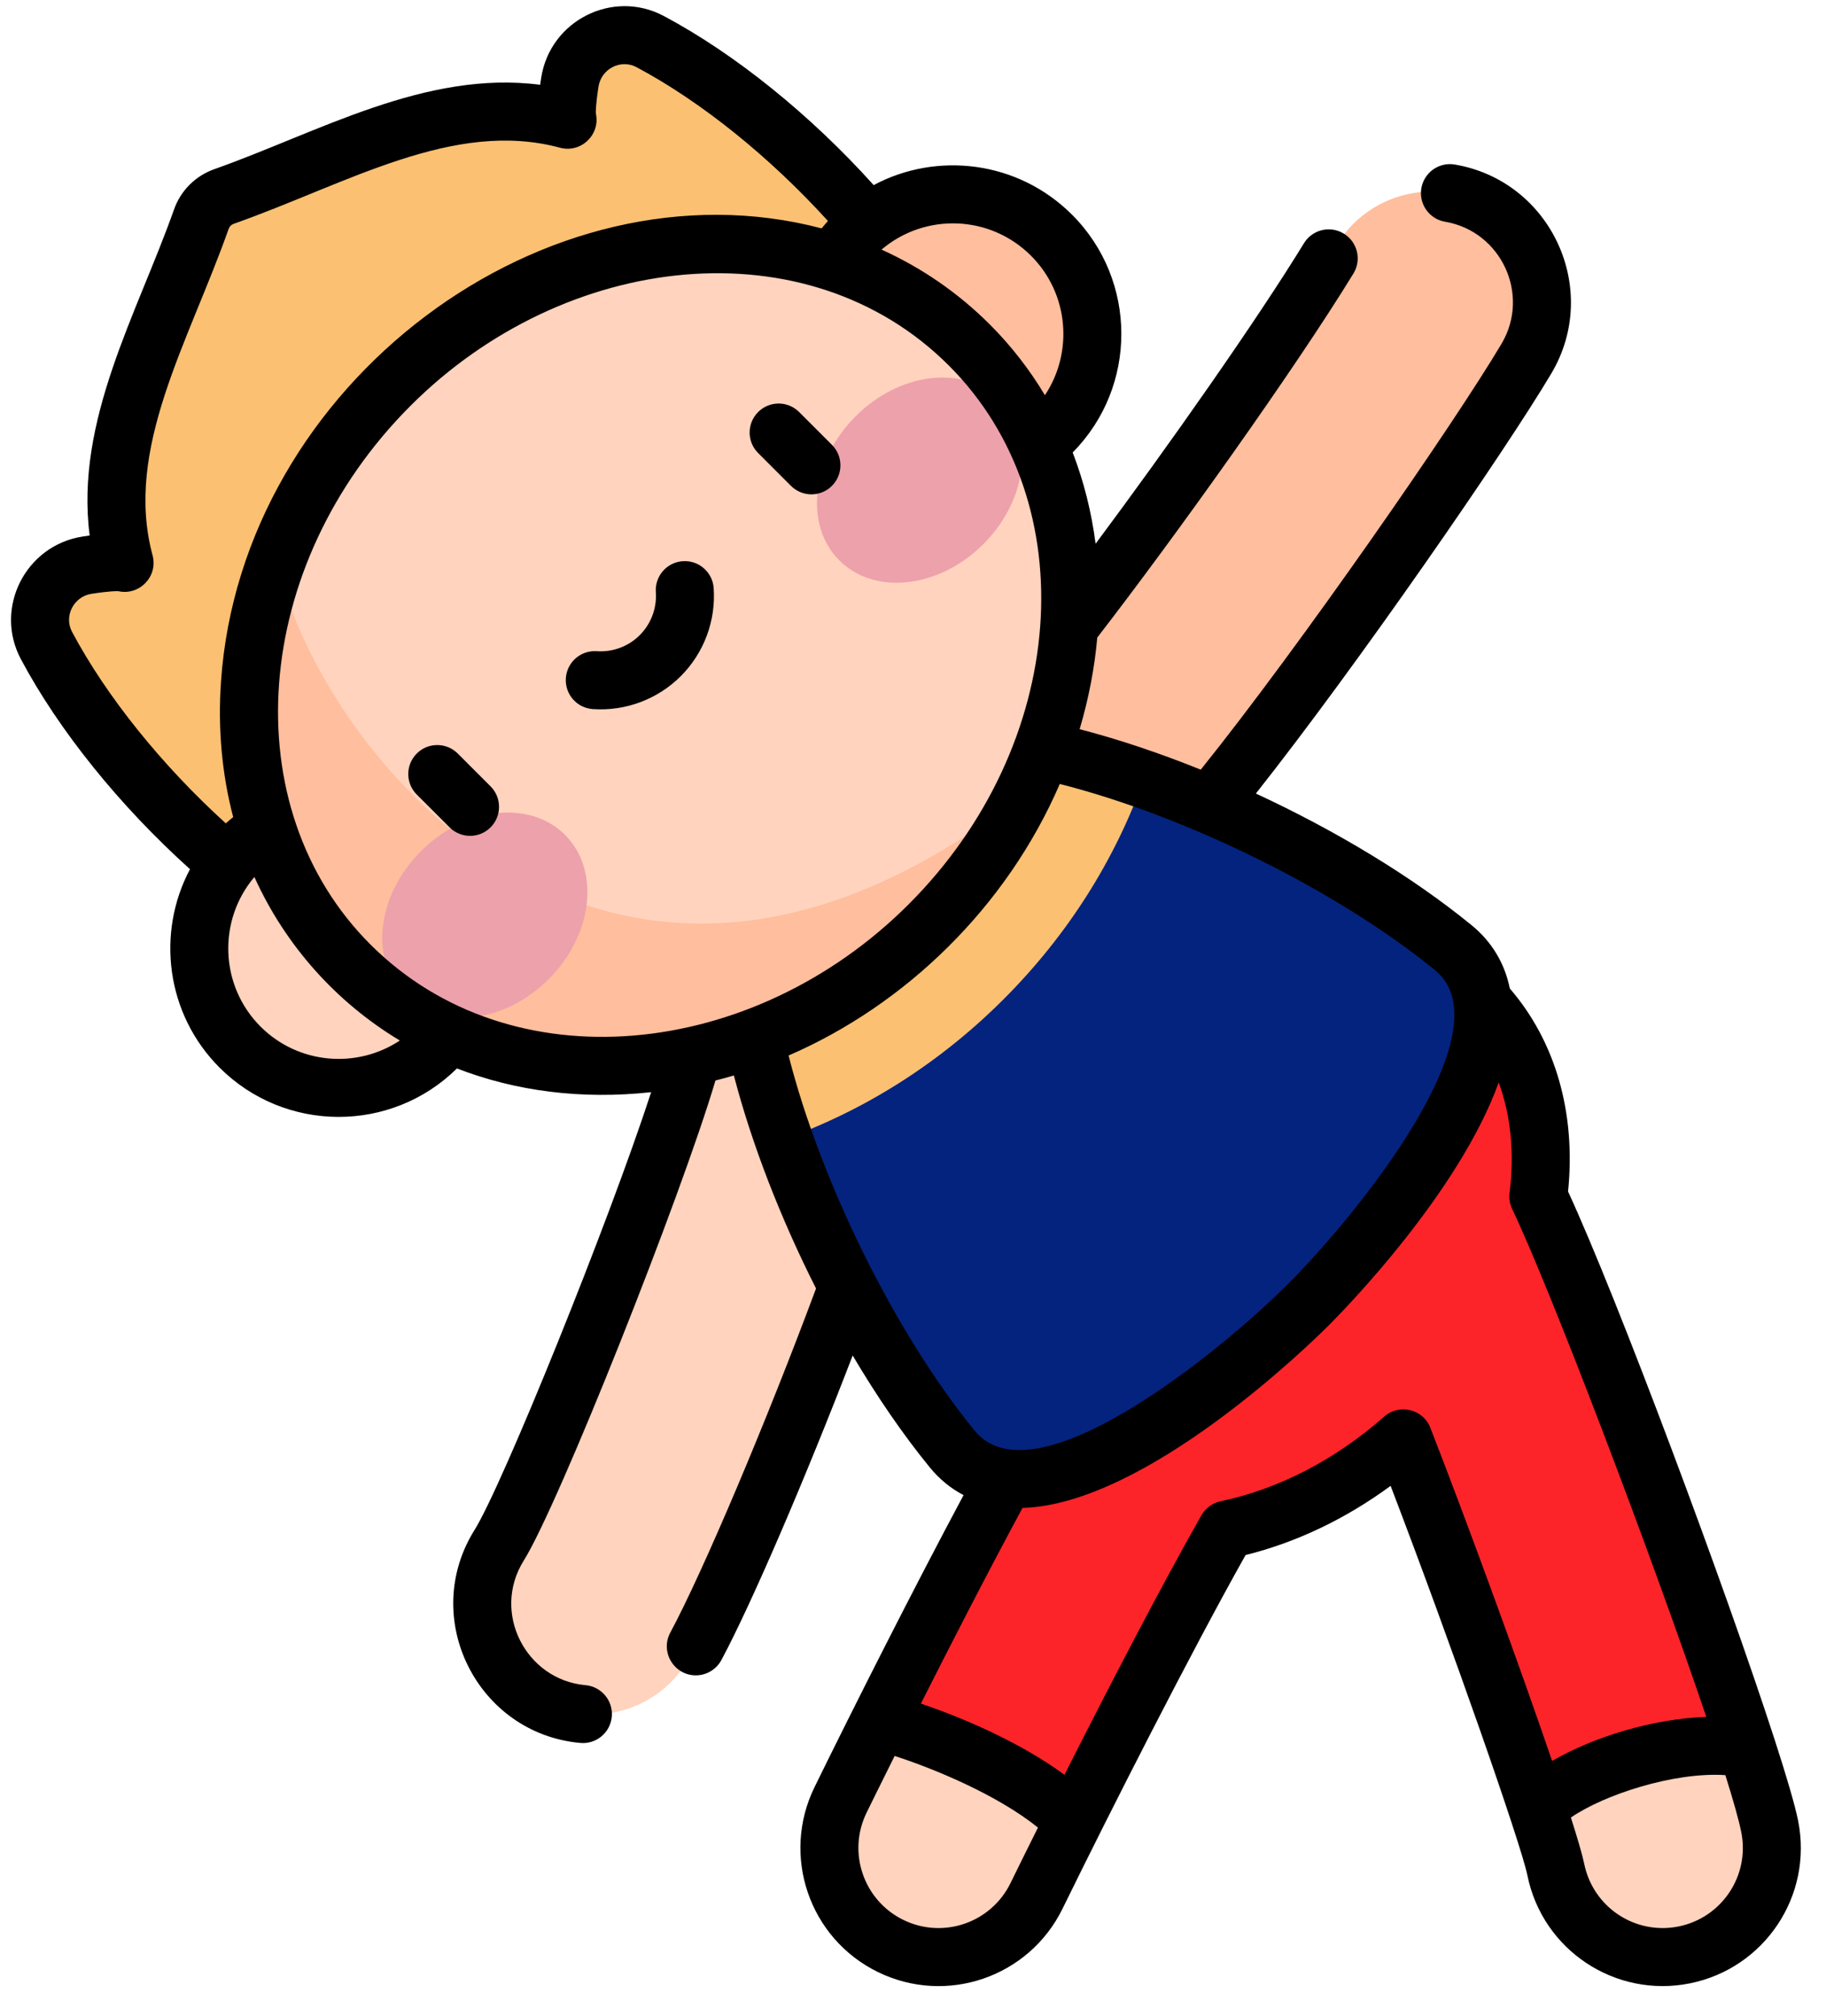 <svg width="58" height="64" viewBox="0 0 58 64" fill="none" xmlns="http://www.w3.org/2000/svg">
<path d="M29.808 10.39C28.756 7.982 24.863 3.565 20.652 1.321C19.589 0.754 18.285 1.42 18.1 2.611C18.019 3.132 17.975 3.595 18.027 3.801C14.303 2.796 10.726 4.963 7.115 6.239C6.779 6.358 6.514 6.623 6.395 6.96C5.119 10.57 2.952 14.147 3.957 17.871C3.751 17.819 3.288 17.863 2.767 17.944C1.576 18.129 0.91 19.433 1.477 20.496C3.721 24.708 8.138 28.6 10.546 29.652L29.808 10.39Z" fill="#FBC072"/>
<path d="M56.212 57.992C55.739 55.629 50.794 42.031 48.862 37.987C49.171 35.557 48.554 33.245 46.936 31.627C43.698 28.39 37.682 29.157 33.497 33.342C29.313 37.526 28.546 43.542 31.783 46.78C31.835 46.832 31.89 46.88 31.944 46.931C29.657 51.129 27.092 56.345 26.699 57.147C25.857 58.866 26.568 60.942 28.287 61.783C30.003 62.624 32.08 61.917 32.923 60.196C34.09 57.812 36.981 52.051 38.962 48.567C40.894 48.16 42.859 47.182 44.576 45.669C46.597 50.866 49.156 58.108 49.416 59.351C49.792 61.233 51.621 62.444 53.493 62.07C55.37 61.694 56.587 59.868 56.212 57.992Z" fill="#FFD3BD"/>
<path d="M55.493 55.521C53.945 50.74 50.422 41.252 48.863 37.987C49.172 35.557 48.554 33.245 46.936 31.627C43.699 28.39 37.682 29.157 33.498 33.342C29.314 37.526 28.546 43.542 31.784 46.78C31.836 46.832 31.891 46.88 31.944 46.931C30.518 49.547 28.985 52.559 27.937 54.651C29.281 54.994 32.5 56.181 34.107 57.81C35.504 55.025 37.486 51.163 38.962 48.567C40.894 48.16 42.859 47.182 44.576 45.669C46.091 49.562 47.906 54.603 48.831 57.41C49.895 56.253 53.327 55.092 55.493 55.521Z" fill="#FC2429"/>
<path d="M21.806 52.788C20.777 54.431 18.61 54.929 16.967 53.899C15.324 52.87 14.826 50.703 15.856 49.06C17.008 47.221 21.877 34.919 22.118 32.9C22.345 30.977 24.079 29.591 26.005 29.812C27.932 30.032 29.314 31.774 29.094 33.7C28.699 37.128 23.313 50.383 21.806 52.788Z" fill="#FFD3BD"/>
<path d="M36.947 27.197C35.545 28.537 33.323 28.487 31.983 27.086C30.643 25.684 30.688 23.459 32.094 22.122C33.497 20.783 40.126 11.71 42.447 7.801C43.437 6.135 45.591 5.585 47.258 6.575C48.925 7.565 49.475 9.719 48.485 11.386C46.569 14.613 39.351 24.895 36.947 27.197Z" fill="#FFBE9D"/>
<path d="M41.569 41.413C43.439 39.544 49.416 32.746 46.164 30.091C40.755 25.674 29.117 20.886 25.08 24.924C21.042 28.961 25.829 40.599 30.247 46.008C32.902 49.26 39.7 43.283 41.569 41.413Z" fill="#04237E"/>
<path d="M31.88 31.724C33.904 29.7 35.417 27.308 36.331 24.739C31.816 23.152 27.299 22.704 25.079 24.924C22.86 27.143 23.308 31.66 24.895 36.176C27.463 35.261 29.856 33.748 31.88 31.724Z" fill="#FBC072"/>
<path d="M10.758 34.543C13.205 34.543 15.188 32.56 15.188 30.113C15.188 27.666 13.205 25.682 10.758 25.682C8.311 25.682 6.327 27.666 6.327 30.113C6.327 32.56 8.311 34.543 10.758 34.543Z" fill="#FFD3BD"/>
<path d="M30.269 15.033C32.716 15.033 34.699 13.049 34.699 10.602C34.699 8.155 32.716 6.172 30.269 6.172C27.822 6.172 25.838 8.155 25.838 10.602C25.838 13.049 27.822 15.033 30.269 15.033Z" fill="#FFBE9D"/>
<path d="M29.51 29.359C34.944 23.926 35.515 15.687 30.786 10.958C26.056 6.229 17.818 6.8 12.384 12.234C6.951 17.667 6.38 25.906 11.109 30.635C15.838 35.364 24.076 34.793 29.51 29.359Z" fill="#FFD3BD"/>
<path d="M32.492 25.235C19.048 35.735 9.881 23.35 8.798 17.777C7.096 22.343 7.818 27.341 11.112 30.636C15.842 35.366 24.082 34.795 29.516 29.36C30.768 28.108 31.761 26.707 32.492 25.235Z" fill="#FFBE9D"/>
<path d="M17.948 26.509C19.069 27.63 18.836 29.679 17.429 31.087C16.021 32.494 13.972 32.727 12.851 31.606C11.73 30.485 11.962 28.435 13.37 27.028C14.777 25.62 16.827 25.388 17.948 26.509Z" fill="#EDA1AB"/>
<path d="M31.237 17.274C32.644 15.867 32.877 13.817 31.756 12.697C30.635 11.576 28.586 11.808 27.179 13.216C25.771 14.623 25.539 16.672 26.66 17.793C27.78 18.914 29.83 18.681 31.237 17.274Z" fill="#EDA1AB"/>
<path d="M25.383 13.082C25.024 12.723 24.441 12.723 24.081 13.082C23.721 13.442 23.721 14.025 24.081 14.384L25.123 15.426C25.483 15.786 26.066 15.786 26.425 15.426C26.785 15.066 26.785 14.483 26.425 14.124L25.383 13.082ZM14.54 23.925C14.18 23.566 13.597 23.566 13.238 23.925C12.878 24.285 12.878 24.868 13.238 25.228L14.28 26.269C14.639 26.629 15.222 26.629 15.582 26.269C15.941 25.91 15.941 25.327 15.582 24.967L14.54 23.925ZM57.115 57.812C57.017 57.321 56.751 56.415 56.373 55.248C54.818 50.445 51.361 41.183 49.807 37.832C50.061 35.336 49.408 33.067 47.957 31.385C47.795 30.584 47.383 29.898 46.746 29.378C44.854 27.832 42.427 26.37 39.891 25.195C43.099 21.142 47.815 14.318 49.276 11.857C50.862 9.186 49.266 5.743 46.209 5.224C45.707 5.139 45.232 5.476 45.147 5.978C45.062 6.479 45.399 6.955 45.9 7.04C47.685 7.343 48.62 9.355 47.693 10.916C46.208 13.418 41.296 20.511 38.14 24.437C36.843 23.914 35.543 23.477 34.293 23.152C34.579 22.189 34.767 21.213 34.853 20.242C37.34 17.026 41.14 11.705 42.99 8.684C43.255 8.251 43.119 7.684 42.685 7.418C42.252 7.152 41.685 7.288 41.419 7.722C39.921 10.168 37.115 14.158 34.8 17.264C34.671 16.266 34.429 15.294 34.072 14.366C36.139 12.278 36.133 8.898 34.053 6.818C32.33 5.096 29.751 4.808 27.751 5.877C25.747 3.65 23.353 1.716 21.085 0.508C19.468 -0.353 17.472 0.649 17.19 2.47C17.178 2.548 17.167 2.622 17.157 2.692C13.509 2.221 10.108 4.205 6.809 5.371C6.207 5.584 5.739 6.051 5.527 6.653C4.359 9.955 2.377 13.354 2.848 17.002C2.778 17.011 2.703 17.022 2.626 17.035C0.811 17.316 -0.201 19.307 0.664 20.93C1.873 23.198 3.807 25.593 6.035 27.597C4.959 29.62 5.271 32.194 6.974 33.897C9.05 35.973 12.423 35.986 14.514 33.924C16.376 34.644 18.467 34.919 20.683 34.677C19.338 38.812 15.955 47.168 15.076 48.572C13.316 51.38 15.166 55.047 18.434 55.339C18.939 55.385 19.387 55.012 19.433 54.504C19.478 53.998 19.104 53.55 18.598 53.505C16.703 53.335 15.602 51.2 16.636 49.549C17.742 47.784 21.631 37.999 22.725 34.307C22.921 34.258 23.116 34.204 23.31 34.146C23.883 36.343 24.801 38.696 25.92 40.91C24.343 45.148 22.338 49.885 21.291 51.836C20.959 52.454 21.414 53.193 22.101 53.193C22.43 53.193 22.747 53.017 22.914 52.707C23.871 50.923 25.59 46.922 27.084 43.038C27.852 44.337 28.68 45.546 29.534 46.591C29.837 46.963 30.199 47.258 30.606 47.471C29.032 50.41 27.106 54.224 25.872 56.742C24.806 58.919 25.704 61.544 27.881 62.611C30.064 63.68 32.686 62.774 33.75 60.601C35.282 57.473 37.826 52.466 39.564 49.373C41.178 48.973 42.745 48.224 44.171 47.177C46.165 52.393 48.303 58.529 48.513 59.532C48.99 61.919 51.308 63.447 53.674 62.973C56.051 62.497 57.59 60.189 57.115 57.812ZM32.75 8.121C33.952 9.322 34.098 11.186 33.19 12.548C32.709 11.744 32.128 10.99 31.443 10.305C30.438 9.3 29.276 8.502 28.001 7.925C29.378 6.754 31.446 6.816 32.75 8.121ZM2.289 20.063C2.022 19.562 2.339 18.942 2.907 18.854C3.503 18.762 3.717 18.768 3.76 18.771C4.432 18.918 5.026 18.299 4.846 17.631C3.934 14.253 5.984 10.883 7.263 7.266C7.289 7.192 7.347 7.134 7.422 7.107C11.029 5.833 14.407 3.778 17.787 4.69C18.453 4.87 19.074 4.278 18.927 3.604C18.924 3.561 18.918 3.347 19.01 2.752C19.098 2.184 19.716 1.866 20.219 2.133C22.273 3.228 24.452 4.984 26.298 7.016C26.229 7.093 26.163 7.171 26.098 7.251C17.343 4.949 7.675 12.179 7.02 21.635C6.916 23.135 7.05 24.584 7.407 25.943C7.327 26.007 7.248 26.073 7.172 26.142C5.14 24.296 3.384 22.118 2.289 20.063ZM8.276 32.595C6.977 31.296 6.912 29.223 8.08 27.845C9.069 30.031 10.691 31.83 12.7 33.037C11.337 33.942 9.477 33.795 8.276 32.595ZM11.763 29.985C7.4 25.622 7.972 17.95 13.039 12.884C17.958 7.964 25.658 7.124 30.141 11.608C34.504 15.971 33.932 23.643 28.865 28.709C23.907 33.668 16.223 34.445 11.763 29.985ZM25.048 33.513C28.758 31.907 31.975 28.8 33.662 24.891C37.699 25.916 42.494 28.283 45.582 30.804C47.902 32.699 43.053 38.628 40.918 40.762C38.79 42.891 32.855 47.746 30.96 45.426C28.44 42.34 26.075 37.548 25.048 33.513ZM32.096 59.791C31.478 61.052 29.956 61.576 28.692 60.957C27.429 60.338 26.907 58.816 27.526 57.552C27.618 57.364 27.943 56.702 28.417 55.752C29.701 56.168 31.683 56.992 32.969 58.026C32.631 58.705 32.333 59.306 32.096 59.791ZM49.3 55.911C48.269 52.892 46.673 48.52 45.434 45.335C45.202 44.737 44.445 44.556 43.967 44.978C42.412 46.349 40.615 47.278 38.772 47.665C38.514 47.72 38.292 47.882 38.161 48.111C36.861 50.398 35.167 53.668 33.811 56.351C32.379 55.296 30.529 54.524 29.251 54.089C30.176 52.255 31.351 49.966 32.478 47.878C36.409 47.762 41.623 42.663 42.221 42.065C42.718 41.567 46.342 37.864 47.604 34.369C47.987 35.411 48.11 36.602 47.949 37.871C47.926 38.047 47.955 38.225 48.031 38.385C49.246 40.926 52.461 49.376 54.198 54.512C52.497 54.568 50.602 55.153 49.3 55.911ZM53.313 61.167C51.943 61.441 50.597 60.562 50.317 59.163C50.26 58.888 50.111 58.381 49.897 57.708C50.938 56.988 53.16 56.255 54.803 56.361C55.054 57.16 55.232 57.788 55.309 58.173C55.585 59.551 54.692 60.891 53.313 61.167ZM21.688 17.818C21.18 17.852 20.797 18.292 20.832 18.799C20.867 19.308 20.681 19.806 20.321 20.166C19.962 20.525 19.462 20.711 18.955 20.676C18.445 20.642 18.008 21.024 17.973 21.532C17.938 22.039 18.321 22.479 18.829 22.514C19.896 22.586 20.906 22.186 21.624 21.468C22.36 20.732 22.741 19.713 22.669 18.673C22.634 18.166 22.195 17.783 21.688 17.818Z" fill="black"/>
</svg>
